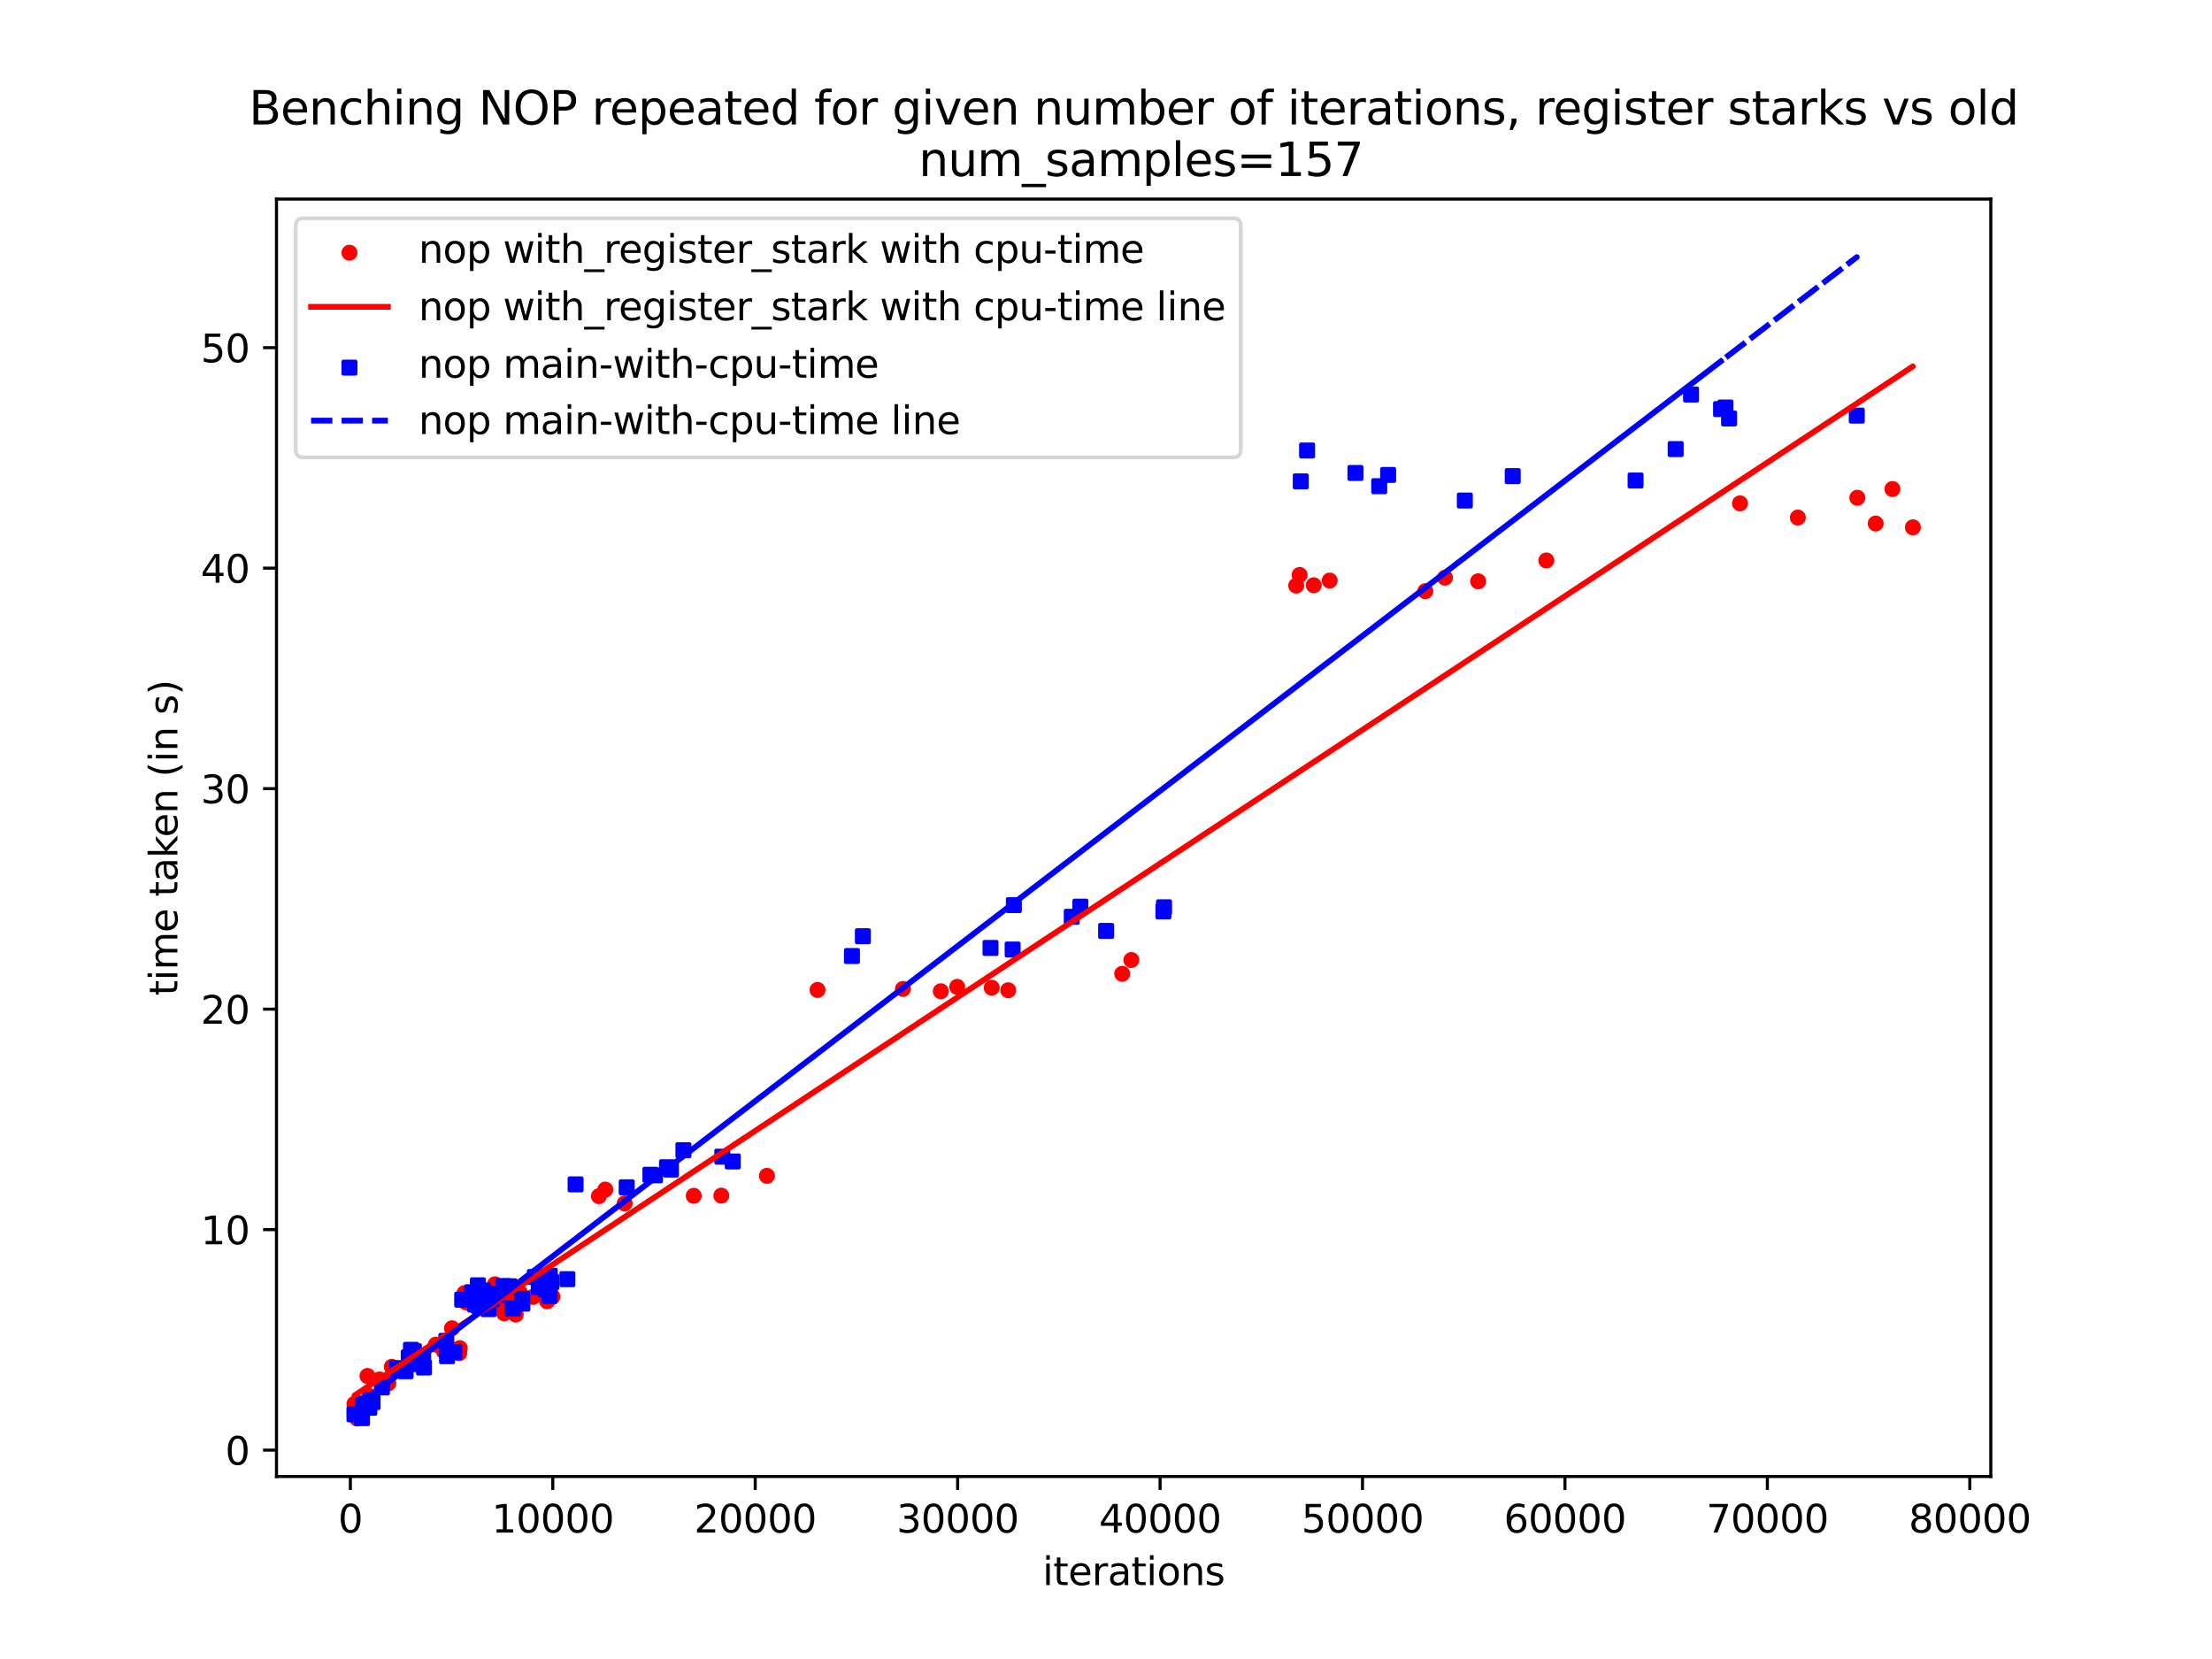 <?xml version="1.0" encoding="utf-8" standalone="no"?>
<!DOCTYPE svg PUBLIC "-//W3C//DTD SVG 1.1//EN"
  "http://www.w3.org/Graphics/SVG/1.1/DTD/svg11.dtd">
<svg xmlns:xlink="http://www.w3.org/1999/xlink" width="576pt" height="432pt" viewBox="0 0 576 432" xmlns="http://www.w3.org/2000/svg" version="1.1">
 <defs>
  <style type="text/css">*{stroke-linejoin: round; stroke-linecap: butt}</style>
 </defs>
 <g id="figure_1">
  <g id="patch_1">
   <path d="M 0 432 
L 576 432 
L 576 0 
L 0 0 
z
" style="fill: #ffffff"/>
  </g>
  <g id="axes_1">
   <g id="patch_2">
    <path d="M 72 384.48 
L 518.4 384.48 
L 518.4 51.84 
L 72 51.84 
z
" style="fill: #ffffff"/>
   </g>
   <g id="PathCollection_1">
    <defs>
     <path id="md36847cdf6" d="M 0 1.581 
C 0.419 1.581 0.822 1.415 1.118 1.118 
C 1.415 0.822 1.581 0.419 1.581 0 
C 1.581 -0.419 1.415 -0.822 1.118 -1.118 
C 0.822 -1.415 0.419 -1.581 0 -1.581 
C -0.419 -1.581 -0.822 -1.415 -1.118 -1.118 
C -1.415 -0.822 -1.581 -0.419 -1.581 0 
C -1.581 0.419 -1.415 0.822 -1.118 1.118 
C -0.822 1.415 -0.419 1.581 0 1.581 
z
" style="stroke: #ff0000"/>
    </defs>
    <g clip-path="url(#p44450da8e7)">
     <use xlink:href="#md36847cdf6" x="143.87" y="337.668" style="fill: #ff0000; stroke: #ff0000"/>
     <use xlink:href="#md36847cdf6" x="95.696" y="358.295" style="fill: #ff0000; stroke: #ff0000"/>
     <use xlink:href="#md36847cdf6" x="142.605" y="338.609" style="fill: #ff0000; stroke: #ff0000"/>
     <use xlink:href="#md36847cdf6" x="135.441" y="338.51" style="fill: #ff0000; stroke: #ff0000"/>
     <use xlink:href="#md36847cdf6" x="130.144" y="340.549" style="fill: #ff0000; stroke: #ff0000"/>
     <use xlink:href="#md36847cdf6" x="102.037" y="355.917" style="fill: #ff0000; stroke: #ff0000"/>
     <use xlink:href="#md36847cdf6" x="131.282" y="341.986" style="fill: #ff0000; stroke: #ff0000"/>
     <use xlink:href="#md36847cdf6" x="116.154" y="350.922" style="fill: #ff0000; stroke: #ff0000"/>
     <use xlink:href="#md36847cdf6" x="121.346" y="339.132" style="fill: #ff0000; stroke: #ff0000"/>
     <use xlink:href="#md36847cdf6" x="140.665" y="336.573" style="fill: #ff0000; stroke: #ff0000"/>
     <use xlink:href="#md36847cdf6" x="124.878" y="338.328" style="fill: #ff0000; stroke: #ff0000"/>
     <use xlink:href="#md36847cdf6" x="113.481" y="350.153" style="fill: #ff0000; stroke: #ff0000"/>
     <use xlink:href="#md36847cdf6" x="135.362" y="336.566" style="fill: #ff0000; stroke: #ff0000"/>
     <use xlink:href="#md36847cdf6" x="117.693" y="345.88" style="fill: #ff0000; stroke: #ff0000"/>
     <use xlink:href="#md36847cdf6" x="92.291" y="365.561" style="fill: #ff0000; stroke: #ff0000"/>
     <use xlink:href="#md36847cdf6" x="115.168" y="350.523" style="fill: #ff0000; stroke: #ff0000"/>
     <use xlink:href="#md36847cdf6" x="143.554" y="337.266" style="fill: #ff0000; stroke: #ff0000"/>
     <use xlink:href="#md36847cdf6" x="119.723" y="351.058" style="fill: #ff0000; stroke: #ff0000"/>
     <use xlink:href="#md36847cdf6" x="120.956" y="336.731" style="fill: #ff0000; stroke: #ff0000"/>
     <use xlink:href="#md36847cdf6" x="141.941" y="336.926" style="fill: #ff0000; stroke: #ff0000"/>
     <use xlink:href="#md36847cdf6" x="98.838" y="359.214" style="fill: #ff0000; stroke: #ff0000"/>
     <use xlink:href="#md36847cdf6" x="115.616" y="351.917" style="fill: #ff0000; stroke: #ff0000"/>
     <use xlink:href="#md36847cdf6" x="128.884" y="334.433" style="fill: #ff0000; stroke: #ff0000"/>
     <use xlink:href="#md36847cdf6" x="134.851" y="337.438" style="fill: #ff0000; stroke: #ff0000"/>
     <use xlink:href="#md36847cdf6" x="107.73" y="351.957" style="fill: #ff0000; stroke: #ff0000"/>
     <use xlink:href="#md36847cdf6" x="92.976" y="369.36" style="fill: #ff0000; stroke: #ff0000"/>
     <use xlink:href="#md36847cdf6" x="122.864" y="339.745" style="fill: #ff0000; stroke: #ff0000"/>
     <use xlink:href="#md36847cdf6" x="129.622" y="338.592" style="fill: #ff0000; stroke: #ff0000"/>
     <use xlink:href="#md36847cdf6" x="93.856" y="367.443" style="fill: #ff0000; stroke: #ff0000"/>
     <use xlink:href="#md36847cdf6" x="142.452" y="338.855" style="fill: #ff0000; stroke: #ff0000"/>
     <use xlink:href="#md36847cdf6" x="123.36" y="339.221" style="fill: #ff0000; stroke: #ff0000"/>
     <use xlink:href="#md36847cdf6" x="134.788" y="339.394" style="fill: #ff0000; stroke: #ff0000"/>
     <use xlink:href="#md36847cdf6" x="136.027" y="339.134" style="fill: #ff0000; stroke: #ff0000"/>
     <use xlink:href="#md36847cdf6" x="119.564" y="352.391" style="fill: #ff0000; stroke: #ff0000"/>
     <use xlink:href="#md36847cdf6" x="157.623" y="309.762" style="fill: #ff0000; stroke: #ff0000"/>
     <use xlink:href="#md36847cdf6" x="187.832" y="311.341" style="fill: #ff0000; stroke: #ff0000"/>
     <use xlink:href="#md36847cdf6" x="162.657" y="313.367" style="fill: #ff0000; stroke: #ff0000"/>
     <use xlink:href="#md36847cdf6" x="107.683" y="351.676" style="fill: #ff0000; stroke: #ff0000"/>
     <use xlink:href="#md36847cdf6" x="101.126" y="360.226" style="fill: #ff0000; stroke: #ff0000"/>
     <use xlink:href="#md36847cdf6" x="132.49" y="340.499" style="fill: #ff0000; stroke: #ff0000"/>
     <use xlink:href="#md36847cdf6" x="127.492" y="339.892" style="fill: #ff0000; stroke: #ff0000"/>
     <use xlink:href="#md36847cdf6" x="141.008" y="333.997" style="fill: #ff0000; stroke: #ff0000"/>
     <use xlink:href="#md36847cdf6" x="95.037" y="365.941" style="fill: #ff0000; stroke: #ff0000"/>
     <use xlink:href="#md36847cdf6" x="155.957" y="311.479" style="fill: #ff0000; stroke: #ff0000"/>
     <use xlink:href="#md36847cdf6" x="492.78" y="127.344" style="fill: #ff0000; stroke: #ff0000"/>
     <use xlink:href="#md36847cdf6" x="483.645" y="129.624" style="fill: #ff0000; stroke: #ff0000"/>
     <use xlink:href="#md36847cdf6" x="249.253" y="256.987" style="fill: #ff0000; stroke: #ff0000"/>
     <use xlink:href="#md36847cdf6" x="338.422" y="149.719" style="fill: #ff0000; stroke: #ff0000"/>
     <use xlink:href="#md36847cdf6" x="136.037" y="338.614" style="fill: #ff0000; stroke: #ff0000"/>
     <use xlink:href="#md36847cdf6" x="235.126" y="257.521" style="fill: #ff0000; stroke: #ff0000"/>
     <use xlink:href="#md36847cdf6" x="402.662" y="145.948" style="fill: #ff0000; stroke: #ff0000"/>
     <use xlink:href="#md36847cdf6" x="346.255" y="151.18" style="fill: #ff0000; stroke: #ff0000"/>
     <use xlink:href="#md36847cdf6" x="132.389" y="337.03" style="fill: #ff0000; stroke: #ff0000"/>
     <use xlink:href="#md36847cdf6" x="337.531" y="152.492" style="fill: #ff0000; stroke: #ff0000"/>
     <use xlink:href="#md36847cdf6" x="342.101" y="152.406" style="fill: #ff0000; stroke: #ff0000"/>
     <use xlink:href="#md36847cdf6" x="138.778" y="337.72" style="fill: #ff0000; stroke: #ff0000"/>
     <use xlink:href="#md36847cdf6" x="244.983" y="258.121" style="fill: #ff0000; stroke: #ff0000"/>
     <use xlink:href="#md36847cdf6" x="96.213" y="363.515" style="fill: #ff0000; stroke: #ff0000"/>
     <use xlink:href="#md36847cdf6" x="262.537" y="257.861" style="fill: #ff0000; stroke: #ff0000"/>
     <use xlink:href="#md36847cdf6" x="133.249" y="338.614" style="fill: #ff0000; stroke: #ff0000"/>
     <use xlink:href="#md36847cdf6" x="488.426" y="136.319" style="fill: #ff0000; stroke: #ff0000"/>
     <use xlink:href="#md36847cdf6" x="258.241" y="257.201" style="fill: #ff0000; stroke: #ff0000"/>
     <use xlink:href="#md36847cdf6" x="180.648" y="311.387" style="fill: #ff0000; stroke: #ff0000"/>
     <use xlink:href="#md36847cdf6" x="292.219" y="253.579" style="fill: #ff0000; stroke: #ff0000"/>
     <use xlink:href="#md36847cdf6" x="468.153" y="134.775" style="fill: #ff0000; stroke: #ff0000"/>
     <use xlink:href="#md36847cdf6" x="212.887" y="257.78" style="fill: #ff0000; stroke: #ff0000"/>
     <use xlink:href="#md36847cdf6" x="453.087" y="131.076" style="fill: #ff0000; stroke: #ff0000"/>
     <use xlink:href="#md36847cdf6" x="294.602" y="249.992" style="fill: #ff0000; stroke: #ff0000"/>
     <use xlink:href="#md36847cdf6" x="199.714" y="306.186" style="fill: #ff0000; stroke: #ff0000"/>
     <use xlink:href="#md36847cdf6" x="371.151" y="153.94" style="fill: #ff0000; stroke: #ff0000"/>
     <use xlink:href="#md36847cdf6" x="384.909" y="151.376" style="fill: #ff0000; stroke: #ff0000"/>
     <use xlink:href="#md36847cdf6" x="134.292" y="342.307" style="fill: #ff0000; stroke: #ff0000"/>
     <use xlink:href="#md36847cdf6" x="498.109" y="137.319" style="fill: #ff0000; stroke: #ff0000"/>
     <use xlink:href="#md36847cdf6" x="376.275" y="150.43" style="fill: #ff0000; stroke: #ff0000"/>
    </g>
   </g>
   <g id="PathCollection_2">
    <defs>
     <path id="mf4a4bc4c3e" d="M -1.581 1.581 
L 1.581 1.581 
L 1.581 -1.581 
L -1.581 -1.581 
z
" style="stroke: #0000ff"/>
    </defs>
    <g clip-path="url(#p44450da8e7)">
     <use xlink:href="#mf4a4bc4c3e" x="99.449" y="361.255" style="fill: #0000ff; stroke: #0000ff"/>
     <use xlink:href="#mf4a4bc4c3e" x="136.021" y="339.47" style="fill: #0000ff; stroke: #0000ff"/>
     <use xlink:href="#mf4a4bc4c3e" x="110.182" y="353.342" style="fill: #0000ff; stroke: #0000ff"/>
     <use xlink:href="#mf4a4bc4c3e" x="105.611" y="357.06" style="fill: #0000ff; stroke: #0000ff"/>
     <use xlink:href="#mf4a4bc4c3e" x="107.778" y="351.861" style="fill: #0000ff; stroke: #0000ff"/>
     <use xlink:href="#mf4a4bc4c3e" x="109.591" y="355.098" style="fill: #0000ff; stroke: #0000ff"/>
     <use xlink:href="#mf4a4bc4c3e" x="127.192" y="336.895" style="fill: #0000ff; stroke: #0000ff"/>
     <use xlink:href="#mf4a4bc4c3e" x="104.916" y="356.564" style="fill: #0000ff; stroke: #0000ff"/>
     <use xlink:href="#mf4a4bc4c3e" x="127.108" y="338.027" style="fill: #0000ff; stroke: #0000ff"/>
     <use xlink:href="#mf4a4bc4c3e" x="108.099" y="353.578" style="fill: #0000ff; stroke: #0000ff"/>
     <use xlink:href="#mf4a4bc4c3e" x="124.435" y="334.685" style="fill: #0000ff; stroke: #0000ff"/>
     <use xlink:href="#mf4a4bc4c3e" x="116.222" y="349.158" style="fill: #0000ff; stroke: #0000ff"/>
     <use xlink:href="#mf4a4bc4c3e" x="96.171" y="366.583" style="fill: #0000ff; stroke: #0000ff"/>
     <use xlink:href="#mf4a4bc4c3e" x="92.291" y="368.28" style="fill: #0000ff; stroke: #0000ff"/>
     <use xlink:href="#mf4a4bc4c3e" x="110.413" y="356.092" style="fill: #0000ff; stroke: #0000ff"/>
     <use xlink:href="#mf4a4bc4c3e" x="142.094" y="335.748" style="fill: #0000ff; stroke: #0000ff"/>
     <use xlink:href="#mf4a4bc4c3e" x="139.274" y="332.528" style="fill: #0000ff; stroke: #0000ff"/>
     <use xlink:href="#mf4a4bc4c3e" x="94.478" y="365.475" style="fill: #0000ff; stroke: #0000ff"/>
     <use xlink:href="#mf4a4bc4c3e" x="143.153" y="332.179" style="fill: #0000ff; stroke: #0000ff"/>
     <use xlink:href="#mf4a4bc4c3e" x="108.474" y="354.892" style="fill: #0000ff; stroke: #0000ff"/>
     <use xlink:href="#mf4a4bc4c3e" x="122.949" y="336.492" style="fill: #0000ff; stroke: #0000ff"/>
     <use xlink:href="#mf4a4bc4c3e" x="125.732" y="336.042" style="fill: #0000ff; stroke: #0000ff"/>
     <use xlink:href="#mf4a4bc4c3e" x="132.679" y="334.942" style="fill: #0000ff; stroke: #0000ff"/>
     <use xlink:href="#mf4a4bc4c3e" x="118.299" y="352.076" style="fill: #0000ff; stroke: #0000ff"/>
     <use xlink:href="#mf4a4bc4c3e" x="94.262" y="369.284" style="fill: #0000ff; stroke: #0000ff"/>
     <use xlink:href="#mf4a4bc4c3e" x="141.593" y="334.436" style="fill: #0000ff; stroke: #0000ff"/>
     <use xlink:href="#mf4a4bc4c3e" x="133.538" y="340.745" style="fill: #0000ff; stroke: #0000ff"/>
     <use xlink:href="#mf4a4bc4c3e" x="106.913" y="355.195" style="fill: #0000ff; stroke: #0000ff"/>
     <use xlink:href="#mf4a4bc4c3e" x="140.048" y="332.623" style="fill: #0000ff; stroke: #0000ff"/>
     <use xlink:href="#mf4a4bc4c3e" x="116.412" y="353.155" style="fill: #0000ff; stroke: #0000ff"/>
     <use xlink:href="#mf4a4bc4c3e" x="103.424" y="356.263" style="fill: #0000ff; stroke: #0000ff"/>
     <use xlink:href="#mf4a4bc4c3e" x="127.229" y="340.9" style="fill: #0000ff; stroke: #0000ff"/>
     <use xlink:href="#mf4a4bc4c3e" x="143.106" y="337.463" style="fill: #0000ff; stroke: #0000ff"/>
     <use xlink:href="#mf4a4bc4c3e" x="96.54" y="364.643" style="fill: #0000ff; stroke: #0000ff"/>
     <use xlink:href="#mf4a4bc4c3e" x="124.862" y="340.203" style="fill: #0000ff; stroke: #0000ff"/>
     <use xlink:href="#mf4a4bc4c3e" x="106.623" y="353.401" style="fill: #0000ff; stroke: #0000ff"/>
     <use xlink:href="#mf4a4bc4c3e" x="106.439" y="353.487" style="fill: #0000ff; stroke: #0000ff"/>
     <use xlink:href="#mf4a4bc4c3e" x="140.302" y="335.146" style="fill: #0000ff; stroke: #0000ff"/>
     <use xlink:href="#mf4a4bc4c3e" x="106.465" y="354.632" style="fill: #0000ff; stroke: #0000ff"/>
     <use xlink:href="#mf4a4bc4c3e" x="135.947" y="338.199" style="fill: #0000ff; stroke: #0000ff"/>
     <use xlink:href="#mf4a4bc4c3e" x="128.035" y="338.32" style="fill: #0000ff; stroke: #0000ff"/>
     <use xlink:href="#mf4a4bc4c3e" x="131.145" y="334.879" style="fill: #0000ff; stroke: #0000ff"/>
     <use xlink:href="#mf4a4bc4c3e" x="173.684" y="303.951" style="fill: #0000ff; stroke: #0000ff"/>
     <use xlink:href="#mf4a4bc4c3e" x="170.553" y="306.057" style="fill: #0000ff; stroke: #0000ff"/>
     <use xlink:href="#mf4a4bc4c3e" x="129.559" y="337.162" style="fill: #0000ff; stroke: #0000ff"/>
     <use xlink:href="#mf4a4bc4c3e" x="97.024" y="365.095" style="fill: #0000ff; stroke: #0000ff"/>
     <use xlink:href="#mf4a4bc4c3e" x="190.805" y="302.442" style="fill: #0000ff; stroke: #0000ff"/>
     <use xlink:href="#mf4a4bc4c3e" x="147.745" y="333.087" style="fill: #0000ff; stroke: #0000ff"/>
     <use xlink:href="#mf4a4bc4c3e" x="107.019" y="351.484" style="fill: #0000ff; stroke: #0000ff"/>
     <use xlink:href="#mf4a4bc4c3e" x="120.355" y="338.439" style="fill: #0000ff; stroke: #0000ff"/>
     <use xlink:href="#mf4a4bc4c3e" x="169.367" y="305.908" style="fill: #0000ff; stroke: #0000ff"/>
     <use xlink:href="#mf4a4bc4c3e" x="109.802" y="355.069" style="fill: #0000ff; stroke: #0000ff"/>
     <use xlink:href="#mf4a4bc4c3e" x="123.744" y="339.698" style="fill: #0000ff; stroke: #0000ff"/>
     <use xlink:href="#mf4a4bc4c3e" x="143.591" y="333.847" style="fill: #0000ff; stroke: #0000ff"/>
     <use xlink:href="#mf4a4bc4c3e" x="149.885" y="308.41" style="fill: #0000ff; stroke: #0000ff"/>
     <use xlink:href="#mf4a4bc4c3e" x="436.341" y="116.938" style="fill: #0000ff; stroke: #0000ff"/>
     <use xlink:href="#mf4a4bc4c3e" x="340.367" y="117.306" style="fill: #0000ff; stroke: #0000ff"/>
     <use xlink:href="#mf4a4bc4c3e" x="174.702" y="304.553" style="fill: #0000ff; stroke: #0000ff"/>
     <use xlink:href="#mf4a4bc4c3e" x="221.843" y="248.95" style="fill: #0000ff; stroke: #0000ff"/>
     <use xlink:href="#mf4a4bc4c3e" x="425.903" y="125.129" style="fill: #0000ff; stroke: #0000ff"/>
     <use xlink:href="#mf4a4bc4c3e" x="440.347" y="102.732" style="fill: #0000ff; stroke: #0000ff"/>
     <use xlink:href="#mf4a4bc4c3e" x="177.959" y="299.511" style="fill: #0000ff; stroke: #0000ff"/>
     <use xlink:href="#mf4a4bc4c3e" x="281.329" y="236.094" style="fill: #0000ff; stroke: #0000ff"/>
     <use xlink:href="#mf4a4bc4c3e" x="448.164" y="106.522" style="fill: #0000ff; stroke: #0000ff"/>
     <use xlink:href="#mf4a4bc4c3e" x="188.085" y="301.196" style="fill: #0000ff; stroke: #0000ff"/>
     <use xlink:href="#mf4a4bc4c3e" x="303.115" y="236.263" style="fill: #0000ff; stroke: #0000ff"/>
     <use xlink:href="#mf4a4bc4c3e" x="381.44" y="130.335" style="fill: #0000ff; stroke: #0000ff"/>
     <use xlink:href="#mf4a4bc4c3e" x="163.189" y="309.174" style="fill: #0000ff; stroke: #0000ff"/>
     <use xlink:href="#mf4a4bc4c3e" x="361.473" y="123.676" style="fill: #0000ff; stroke: #0000ff"/>
     <use xlink:href="#mf4a4bc4c3e" x="279.088" y="238.728" style="fill: #0000ff; stroke: #0000ff"/>
     <use xlink:href="#mf4a4bc4c3e" x="393.907" y="123.979" style="fill: #0000ff; stroke: #0000ff"/>
     <use xlink:href="#mf4a4bc4c3e" x="352.955" y="123.159" style="fill: #0000ff; stroke: #0000ff"/>
     <use xlink:href="#mf4a4bc4c3e" x="263.691" y="247.254" style="fill: #0000ff; stroke: #0000ff"/>
     <use xlink:href="#mf4a4bc4c3e" x="449.292" y="106.11" style="fill: #0000ff; stroke: #0000ff"/>
     <use xlink:href="#mf4a4bc4c3e" x="224.694" y="243.789" style="fill: #0000ff; stroke: #0000ff"/>
     <use xlink:href="#mf4a4bc4c3e" x="264.007" y="235.699" style="fill: #0000ff; stroke: #0000ff"/>
     <use xlink:href="#mf4a4bc4c3e" x="288.028" y="242.411" style="fill: #0000ff; stroke: #0000ff"/>
     <use xlink:href="#mf4a4bc4c3e" x="450.251" y="108.97" style="fill: #0000ff; stroke: #0000ff"/>
     <use xlink:href="#mf4a4bc4c3e" x="483.502" y="108.223" style="fill: #0000ff; stroke: #0000ff"/>
     <use xlink:href="#mf4a4bc4c3e" x="338.712" y="125.348" style="fill: #0000ff; stroke: #0000ff"/>
     <use xlink:href="#mf4a4bc4c3e" x="257.93" y="246.849" style="fill: #0000ff; stroke: #0000ff"/>
     <use xlink:href="#mf4a4bc4c3e" x="359.148" y="126.609" style="fill: #0000ff; stroke: #0000ff"/>
     <use xlink:href="#mf4a4bc4c3e" x="302.957" y="237.32" style="fill: #0000ff; stroke: #0000ff"/>
    </g>
   </g>
   <g id="matplotlib.axis_1">
    <g id="xtick_1">
     <g id="line2d_1">
      <defs>
       <path id="m7fdf6b0b85" d="M 0 0 
L 0 3.5 
" style="stroke: #000000; stroke-width: 0.8"/>
      </defs>
      <g>
       <use xlink:href="#m7fdf6b0b85" x="91.231" y="384.48" style="stroke: #000000; stroke-width: 0.8"/>
      </g>
     </g>
     <g id="text_1">
      <!-- 0 -->
      <g transform="translate(88.05 399.078) scale(0.1 -0.1)">
       <defs>
        <path id="DejaVuSans-30" d="M 2034 4250 
Q 1547 4250 1301 3770 
Q 1056 3291 1056 2328 
Q 1056 1369 1301 889 
Q 1547 409 2034 409 
Q 2525 409 2770 889 
Q 3016 1369 3016 2328 
Q 3016 3291 2770 3770 
Q 2525 4250 2034 4250 
z
M 2034 4750 
Q 2819 4750 3233 4129 
Q 3647 3509 3647 2328 
Q 3647 1150 3233 529 
Q 2819 -91 2034 -91 
Q 1250 -91 836 529 
Q 422 1150 422 2328 
Q 422 3509 836 4129 
Q 1250 4750 2034 4750 
z
" transform="scale(0.016)"/>
       </defs>
       <use xlink:href="#DejaVuSans-30"/>
      </g>
     </g>
    </g>
    <g id="xtick_2">
     <g id="line2d_2">
      <g>
       <use xlink:href="#m7fdf6b0b85" x="143.944" y="384.48" style="stroke: #000000; stroke-width: 0.8"/>
      </g>
     </g>
     <g id="text_2">
      <!-- 10000 -->
      <g transform="translate(128.038 399.078) scale(0.1 -0.1)">
       <defs>
        <path id="DejaVuSans-31" d="M 794 531 
L 1825 531 
L 1825 4091 
L 703 3866 
L 703 4441 
L 1819 4666 
L 2450 4666 
L 2450 531 
L 3481 531 
L 3481 0 
L 794 0 
L 794 531 
z
" transform="scale(0.016)"/>
       </defs>
       <use xlink:href="#DejaVuSans-31"/>
       <use xlink:href="#DejaVuSans-30" x="63.623"/>
       <use xlink:href="#DejaVuSans-30" x="127.246"/>
       <use xlink:href="#DejaVuSans-30" x="190.869"/>
       <use xlink:href="#DejaVuSans-30" x="254.492"/>
      </g>
     </g>
    </g>
    <g id="xtick_3">
     <g id="line2d_3">
      <g>
       <use xlink:href="#m7fdf6b0b85" x="196.657" y="384.48" style="stroke: #000000; stroke-width: 0.8"/>
      </g>
     </g>
     <g id="text_3">
      <!-- 20000 -->
      <g transform="translate(180.75 399.078) scale(0.1 -0.1)">
       <defs>
        <path id="DejaVuSans-32" d="M 1228 531 
L 3431 531 
L 3431 0 
L 469 0 
L 469 531 
Q 828 903 1448 1529 
Q 2069 2156 2228 2338 
Q 2531 2678 2651 2914 
Q 2772 3150 2772 3378 
Q 2772 3750 2511 3984 
Q 2250 4219 1831 4219 
Q 1534 4219 1204 4116 
Q 875 4013 500 3803 
L 500 4441 
Q 881 4594 1212 4672 
Q 1544 4750 1819 4750 
Q 2544 4750 2975 4387 
Q 3406 4025 3406 3419 
Q 3406 3131 3298 2873 
Q 3191 2616 2906 2266 
Q 2828 2175 2409 1742 
Q 1991 1309 1228 531 
z
" transform="scale(0.016)"/>
       </defs>
       <use xlink:href="#DejaVuSans-32"/>
       <use xlink:href="#DejaVuSans-30" x="63.623"/>
       <use xlink:href="#DejaVuSans-30" x="127.246"/>
       <use xlink:href="#DejaVuSans-30" x="190.869"/>
       <use xlink:href="#DejaVuSans-30" x="254.492"/>
      </g>
     </g>
    </g>
    <g id="xtick_4">
     <g id="line2d_4">
      <g>
       <use xlink:href="#m7fdf6b0b85" x="249.369" y="384.48" style="stroke: #000000; stroke-width: 0.8"/>
      </g>
     </g>
     <g id="text_4">
      <!-- 30000 -->
      <g transform="translate(233.463 399.078) scale(0.1 -0.1)">
       <defs>
        <path id="DejaVuSans-33" d="M 2597 2516 
Q 3050 2419 3304 2112 
Q 3559 1806 3559 1356 
Q 3559 666 3084 287 
Q 2609 -91 1734 -91 
Q 1441 -91 1130 -33 
Q 819 25 488 141 
L 488 750 
Q 750 597 1062 519 
Q 1375 441 1716 441 
Q 2309 441 2620 675 
Q 2931 909 2931 1356 
Q 2931 1769 2642 2001 
Q 2353 2234 1838 2234 
L 1294 2234 
L 1294 2753 
L 1863 2753 
Q 2328 2753 2575 2939 
Q 2822 3125 2822 3475 
Q 2822 3834 2567 4026 
Q 2313 4219 1838 4219 
Q 1578 4219 1281 4162 
Q 984 4106 628 3988 
L 628 4550 
Q 988 4650 1302 4700 
Q 1616 4750 1894 4750 
Q 2613 4750 3031 4423 
Q 3450 4097 3450 3541 
Q 3450 3153 3228 2886 
Q 3006 2619 2597 2516 
z
" transform="scale(0.016)"/>
       </defs>
       <use xlink:href="#DejaVuSans-33"/>
       <use xlink:href="#DejaVuSans-30" x="63.623"/>
       <use xlink:href="#DejaVuSans-30" x="127.246"/>
       <use xlink:href="#DejaVuSans-30" x="190.869"/>
       <use xlink:href="#DejaVuSans-30" x="254.492"/>
      </g>
     </g>
    </g>
    <g id="xtick_5">
     <g id="line2d_5">
      <g>
       <use xlink:href="#m7fdf6b0b85" x="302.082" y="384.48" style="stroke: #000000; stroke-width: 0.8"/>
      </g>
     </g>
     <g id="text_5">
      <!-- 40000 -->
      <g transform="translate(286.175 399.078) scale(0.1 -0.1)">
       <defs>
        <path id="DejaVuSans-34" d="M 2419 4116 
L 825 1625 
L 2419 1625 
L 2419 4116 
z
M 2253 4666 
L 3047 4666 
L 3047 1625 
L 3713 1625 
L 3713 1100 
L 3047 1100 
L 3047 0 
L 2419 0 
L 2419 1100 
L 313 1100 
L 313 1709 
L 2253 4666 
z
" transform="scale(0.016)"/>
       </defs>
       <use xlink:href="#DejaVuSans-34"/>
       <use xlink:href="#DejaVuSans-30" x="63.623"/>
       <use xlink:href="#DejaVuSans-30" x="127.246"/>
       <use xlink:href="#DejaVuSans-30" x="190.869"/>
       <use xlink:href="#DejaVuSans-30" x="254.492"/>
      </g>
     </g>
    </g>
    <g id="xtick_6">
     <g id="line2d_6">
      <g>
       <use xlink:href="#m7fdf6b0b85" x="354.794" y="384.48" style="stroke: #000000; stroke-width: 0.8"/>
      </g>
     </g>
     <g id="text_6">
      <!-- 50000 -->
      <g transform="translate(338.888 399.078) scale(0.1 -0.1)">
       <defs>
        <path id="DejaVuSans-35" d="M 691 4666 
L 3169 4666 
L 3169 4134 
L 1269 4134 
L 1269 2991 
Q 1406 3038 1543 3061 
Q 1681 3084 1819 3084 
Q 2600 3084 3056 2656 
Q 3513 2228 3513 1497 
Q 3513 744 3044 326 
Q 2575 -91 1722 -91 
Q 1428 -91 1123 -41 
Q 819 9 494 109 
L 494 744 
Q 775 591 1075 516 
Q 1375 441 1709 441 
Q 2250 441 2565 725 
Q 2881 1009 2881 1497 
Q 2881 1984 2565 2268 
Q 2250 2553 1709 2553 
Q 1456 2553 1204 2497 
Q 953 2441 691 2322 
L 691 4666 
z
" transform="scale(0.016)"/>
       </defs>
       <use xlink:href="#DejaVuSans-35"/>
       <use xlink:href="#DejaVuSans-30" x="63.623"/>
       <use xlink:href="#DejaVuSans-30" x="127.246"/>
       <use xlink:href="#DejaVuSans-30" x="190.869"/>
       <use xlink:href="#DejaVuSans-30" x="254.492"/>
      </g>
     </g>
    </g>
    <g id="xtick_7">
     <g id="line2d_7">
      <g>
       <use xlink:href="#m7fdf6b0b85" x="407.507" y="384.48" style="stroke: #000000; stroke-width: 0.8"/>
      </g>
     </g>
     <g id="text_7">
      <!-- 60000 -->
      <g transform="translate(391.6 399.078) scale(0.1 -0.1)">
       <defs>
        <path id="DejaVuSans-36" d="M 2113 2584 
Q 1688 2584 1439 2293 
Q 1191 2003 1191 1497 
Q 1191 994 1439 701 
Q 1688 409 2113 409 
Q 2538 409 2786 701 
Q 3034 994 3034 1497 
Q 3034 2003 2786 2293 
Q 2538 2584 2113 2584 
z
M 3366 4563 
L 3366 3988 
Q 3128 4100 2886 4159 
Q 2644 4219 2406 4219 
Q 1781 4219 1451 3797 
Q 1122 3375 1075 2522 
Q 1259 2794 1537 2939 
Q 1816 3084 2150 3084 
Q 2853 3084 3261 2657 
Q 3669 2231 3669 1497 
Q 3669 778 3244 343 
Q 2819 -91 2113 -91 
Q 1303 -91 875 529 
Q 447 1150 447 2328 
Q 447 3434 972 4092 
Q 1497 4750 2381 4750 
Q 2619 4750 2861 4703 
Q 3103 4656 3366 4563 
z
" transform="scale(0.016)"/>
       </defs>
       <use xlink:href="#DejaVuSans-36"/>
       <use xlink:href="#DejaVuSans-30" x="63.623"/>
       <use xlink:href="#DejaVuSans-30" x="127.246"/>
       <use xlink:href="#DejaVuSans-30" x="190.869"/>
       <use xlink:href="#DejaVuSans-30" x="254.492"/>
      </g>
     </g>
    </g>
    <g id="xtick_8">
     <g id="line2d_8">
      <g>
       <use xlink:href="#m7fdf6b0b85" x="460.219" y="384.48" style="stroke: #000000; stroke-width: 0.8"/>
      </g>
     </g>
     <g id="text_8">
      <!-- 70000 -->
      <g transform="translate(444.313 399.078) scale(0.1 -0.1)">
       <defs>
        <path id="DejaVuSans-37" d="M 525 4666 
L 3525 4666 
L 3525 4397 
L 1831 0 
L 1172 0 
L 2766 4134 
L 525 4134 
L 525 4666 
z
" transform="scale(0.016)"/>
       </defs>
       <use xlink:href="#DejaVuSans-37"/>
       <use xlink:href="#DejaVuSans-30" x="63.623"/>
       <use xlink:href="#DejaVuSans-30" x="127.246"/>
       <use xlink:href="#DejaVuSans-30" x="190.869"/>
       <use xlink:href="#DejaVuSans-30" x="254.492"/>
      </g>
     </g>
    </g>
    <g id="xtick_9">
     <g id="line2d_9">
      <g>
       <use xlink:href="#m7fdf6b0b85" x="512.932" y="384.48" style="stroke: #000000; stroke-width: 0.8"/>
      </g>
     </g>
     <g id="text_9">
      <!-- 80000 -->
      <g transform="translate(497.026 399.078) scale(0.1 -0.1)">
       <defs>
        <path id="DejaVuSans-38" d="M 2034 2216 
Q 1584 2216 1326 1975 
Q 1069 1734 1069 1313 
Q 1069 891 1326 650 
Q 1584 409 2034 409 
Q 2484 409 2743 651 
Q 3003 894 3003 1313 
Q 3003 1734 2745 1975 
Q 2488 2216 2034 2216 
z
M 1403 2484 
Q 997 2584 770 2862 
Q 544 3141 544 3541 
Q 544 4100 942 4425 
Q 1341 4750 2034 4750 
Q 2731 4750 3128 4425 
Q 3525 4100 3525 3541 
Q 3525 3141 3298 2862 
Q 3072 2584 2669 2484 
Q 3125 2378 3379 2068 
Q 3634 1759 3634 1313 
Q 3634 634 3220 271 
Q 2806 -91 2034 -91 
Q 1263 -91 848 271 
Q 434 634 434 1313 
Q 434 1759 690 2068 
Q 947 2378 1403 2484 
z
M 1172 3481 
Q 1172 3119 1398 2916 
Q 1625 2713 2034 2713 
Q 2441 2713 2670 2916 
Q 2900 3119 2900 3481 
Q 2900 3844 2670 4047 
Q 2441 4250 2034 4250 
Q 1625 4250 1398 4047 
Q 1172 3844 1172 3481 
z
" transform="scale(0.016)"/>
       </defs>
       <use xlink:href="#DejaVuSans-38"/>
       <use xlink:href="#DejaVuSans-30" x="63.623"/>
       <use xlink:href="#DejaVuSans-30" x="127.246"/>
       <use xlink:href="#DejaVuSans-30" x="190.869"/>
       <use xlink:href="#DejaVuSans-30" x="254.492"/>
      </g>
     </g>
    </g>
    <g id="text_10">
     <!-- iterations -->
     <g transform="translate(271.473 412.757) scale(0.1 -0.1)">
      <defs>
       <path id="DejaVuSans-69" d="M 603 3500 
L 1178 3500 
L 1178 0 
L 603 0 
L 603 3500 
z
M 603 4863 
L 1178 4863 
L 1178 4134 
L 603 4134 
L 603 4863 
z
" transform="scale(0.016)"/>
       <path id="DejaVuSans-74" d="M 1172 4494 
L 1172 3500 
L 2356 3500 
L 2356 3053 
L 1172 3053 
L 1172 1153 
Q 1172 725 1289 603 
Q 1406 481 1766 481 
L 2356 481 
L 2356 0 
L 1766 0 
Q 1100 0 847 248 
Q 594 497 594 1153 
L 594 3053 
L 172 3053 
L 172 3500 
L 594 3500 
L 594 4494 
L 1172 4494 
z
" transform="scale(0.016)"/>
       <path id="DejaVuSans-65" d="M 3597 1894 
L 3597 1613 
L 953 1613 
Q 991 1019 1311 708 
Q 1631 397 2203 397 
Q 2534 397 2845 478 
Q 3156 559 3463 722 
L 3463 178 
Q 3153 47 2828 -22 
Q 2503 -91 2169 -91 
Q 1331 -91 842 396 
Q 353 884 353 1716 
Q 353 2575 817 3079 
Q 1281 3584 2069 3584 
Q 2775 3584 3186 3129 
Q 3597 2675 3597 1894 
z
M 3022 2063 
Q 3016 2534 2758 2815 
Q 2500 3097 2075 3097 
Q 1594 3097 1305 2825 
Q 1016 2553 972 2059 
L 3022 2063 
z
" transform="scale(0.016)"/>
       <path id="DejaVuSans-72" d="M 2631 2963 
Q 2534 3019 2420 3045 
Q 2306 3072 2169 3072 
Q 1681 3072 1420 2755 
Q 1159 2438 1159 1844 
L 1159 0 
L 581 0 
L 581 3500 
L 1159 3500 
L 1159 2956 
Q 1341 3275 1631 3429 
Q 1922 3584 2338 3584 
Q 2397 3584 2469 3576 
Q 2541 3569 2628 3553 
L 2631 2963 
z
" transform="scale(0.016)"/>
       <path id="DejaVuSans-61" d="M 2194 1759 
Q 1497 1759 1228 1600 
Q 959 1441 959 1056 
Q 959 750 1161 570 
Q 1363 391 1709 391 
Q 2188 391 2477 730 
Q 2766 1069 2766 1631 
L 2766 1759 
L 2194 1759 
z
M 3341 1997 
L 3341 0 
L 2766 0 
L 2766 531 
Q 2569 213 2275 61 
Q 1981 -91 1556 -91 
Q 1019 -91 701 211 
Q 384 513 384 1019 
Q 384 1609 779 1909 
Q 1175 2209 1959 2209 
L 2766 2209 
L 2766 2266 
Q 2766 2663 2505 2880 
Q 2244 3097 1772 3097 
Q 1472 3097 1187 3025 
Q 903 2953 641 2809 
L 641 3341 
Q 956 3463 1253 3523 
Q 1550 3584 1831 3584 
Q 2591 3584 2966 3190 
Q 3341 2797 3341 1997 
z
" transform="scale(0.016)"/>
       <path id="DejaVuSans-6f" d="M 1959 3097 
Q 1497 3097 1228 2736 
Q 959 2375 959 1747 
Q 959 1119 1226 758 
Q 1494 397 1959 397 
Q 2419 397 2687 759 
Q 2956 1122 2956 1747 
Q 2956 2369 2687 2733 
Q 2419 3097 1959 3097 
z
M 1959 3584 
Q 2709 3584 3137 3096 
Q 3566 2609 3566 1747 
Q 3566 888 3137 398 
Q 2709 -91 1959 -91 
Q 1206 -91 779 398 
Q 353 888 353 1747 
Q 353 2609 779 3096 
Q 1206 3584 1959 3584 
z
" transform="scale(0.016)"/>
       <path id="DejaVuSans-6e" d="M 3513 2113 
L 3513 0 
L 2938 0 
L 2938 2094 
Q 2938 2591 2744 2837 
Q 2550 3084 2163 3084 
Q 1697 3084 1428 2787 
Q 1159 2491 1159 1978 
L 1159 0 
L 581 0 
L 581 3500 
L 1159 3500 
L 1159 2956 
Q 1366 3272 1645 3428 
Q 1925 3584 2291 3584 
Q 2894 3584 3203 3211 
Q 3513 2838 3513 2113 
z
" transform="scale(0.016)"/>
       <path id="DejaVuSans-73" d="M 2834 3397 
L 2834 2853 
Q 2591 2978 2328 3040 
Q 2066 3103 1784 3103 
Q 1356 3103 1142 2972 
Q 928 2841 928 2578 
Q 928 2378 1081 2264 
Q 1234 2150 1697 2047 
L 1894 2003 
Q 2506 1872 2764 1633 
Q 3022 1394 3022 966 
Q 3022 478 2636 193 
Q 2250 -91 1575 -91 
Q 1294 -91 989 -36 
Q 684 19 347 128 
L 347 722 
Q 666 556 975 473 
Q 1284 391 1588 391 
Q 1994 391 2212 530 
Q 2431 669 2431 922 
Q 2431 1156 2273 1281 
Q 2116 1406 1581 1522 
L 1381 1569 
Q 847 1681 609 1914 
Q 372 2147 372 2553 
Q 372 3047 722 3315 
Q 1072 3584 1716 3584 
Q 2034 3584 2315 3537 
Q 2597 3491 2834 3397 
z
" transform="scale(0.016)"/>
      </defs>
      <use xlink:href="#DejaVuSans-69"/>
      <use xlink:href="#DejaVuSans-74" x="27.783"/>
      <use xlink:href="#DejaVuSans-65" x="66.992"/>
      <use xlink:href="#DejaVuSans-72" x="128.516"/>
      <use xlink:href="#DejaVuSans-61" x="169.629"/>
      <use xlink:href="#DejaVuSans-74" x="230.908"/>
      <use xlink:href="#DejaVuSans-69" x="270.117"/>
      <use xlink:href="#DejaVuSans-6f" x="297.9"/>
      <use xlink:href="#DejaVuSans-6e" x="359.082"/>
      <use xlink:href="#DejaVuSans-73" x="422.461"/>
     </g>
    </g>
   </g>
   <g id="matplotlib.axis_2">
    <g id="ytick_1">
     <g id="line2d_10">
      <defs>
       <path id="m4e58b53bfc" d="M 0 0 
L -3.5 0 
" style="stroke: #000000; stroke-width: 0.8"/>
      </defs>
      <g>
       <use xlink:href="#m4e58b53bfc" x="72" y="377.614" style="stroke: #000000; stroke-width: 0.8"/>
      </g>
     </g>
     <g id="text_11">
      <!-- 0 -->
      <g transform="translate(58.638 381.413) scale(0.1 -0.1)">
       <use xlink:href="#DejaVuSans-30"/>
      </g>
     </g>
    </g>
    <g id="ytick_2">
     <g id="line2d_11">
      <g>
       <use xlink:href="#m4e58b53bfc" x="72" y="320.197" style="stroke: #000000; stroke-width: 0.8"/>
      </g>
     </g>
     <g id="text_12">
      <!-- 10 -->
      <g transform="translate(52.275 323.996) scale(0.1 -0.1)">
       <use xlink:href="#DejaVuSans-31"/>
       <use xlink:href="#DejaVuSans-30" x="63.623"/>
      </g>
     </g>
    </g>
    <g id="ytick_3">
     <g id="line2d_12">
      <g>
       <use xlink:href="#m4e58b53bfc" x="72" y="262.78" style="stroke: #000000; stroke-width: 0.8"/>
      </g>
     </g>
     <g id="text_13">
      <!-- 20 -->
      <g transform="translate(52.275 266.58) scale(0.1 -0.1)">
       <use xlink:href="#DejaVuSans-32"/>
       <use xlink:href="#DejaVuSans-30" x="63.623"/>
      </g>
     </g>
    </g>
    <g id="ytick_4">
     <g id="line2d_13">
      <g>
       <use xlink:href="#m4e58b53bfc" x="72" y="205.364" style="stroke: #000000; stroke-width: 0.8"/>
      </g>
     </g>
     <g id="text_14">
      <!-- 30 -->
      <g transform="translate(52.275 209.163) scale(0.1 -0.1)">
       <use xlink:href="#DejaVuSans-33"/>
       <use xlink:href="#DejaVuSans-30" x="63.623"/>
      </g>
     </g>
    </g>
    <g id="ytick_5">
     <g id="line2d_14">
      <g>
       <use xlink:href="#m4e58b53bfc" x="72" y="147.947" style="stroke: #000000; stroke-width: 0.8"/>
      </g>
     </g>
     <g id="text_15">
      <!-- 40 -->
      <g transform="translate(52.275 151.746) scale(0.1 -0.1)">
       <use xlink:href="#DejaVuSans-34"/>
       <use xlink:href="#DejaVuSans-30" x="63.623"/>
      </g>
     </g>
    </g>
    <g id="ytick_6">
     <g id="line2d_15">
      <g>
       <use xlink:href="#m4e58b53bfc" x="72" y="90.53" style="stroke: #000000; stroke-width: 0.8"/>
      </g>
     </g>
     <g id="text_16">
      <!-- 50 -->
      <g transform="translate(52.275 94.329) scale(0.1 -0.1)">
       <use xlink:href="#DejaVuSans-35"/>
       <use xlink:href="#DejaVuSans-30" x="63.623"/>
      </g>
     </g>
    </g>
    <g id="text_17">
     <!-- time taken (in s) -->
     <g transform="translate(46.195 259.271) rotate(-90) scale(0.1 -0.1)">
      <defs>
       <path id="DejaVuSans-6d" d="M 3328 2828 
Q 3544 3216 3844 3400 
Q 4144 3584 4550 3584 
Q 5097 3584 5394 3201 
Q 5691 2819 5691 2113 
L 5691 0 
L 5113 0 
L 5113 2094 
Q 5113 2597 4934 2840 
Q 4756 3084 4391 3084 
Q 3944 3084 3684 2787 
Q 3425 2491 3425 1978 
L 3425 0 
L 2847 0 
L 2847 2094 
Q 2847 2600 2669 2842 
Q 2491 3084 2119 3084 
Q 1678 3084 1418 2786 
Q 1159 2488 1159 1978 
L 1159 0 
L 581 0 
L 581 3500 
L 1159 3500 
L 1159 2956 
Q 1356 3278 1631 3431 
Q 1906 3584 2284 3584 
Q 2666 3584 2933 3390 
Q 3200 3197 3328 2828 
z
" transform="scale(0.016)"/>
       <path id="DejaVuSans-20" transform="scale(0.016)"/>
       <path id="DejaVuSans-6b" d="M 581 4863 
L 1159 4863 
L 1159 1991 
L 2875 3500 
L 3609 3500 
L 1753 1863 
L 3688 0 
L 2938 0 
L 1159 1709 
L 1159 0 
L 581 0 
L 581 4863 
z
" transform="scale(0.016)"/>
       <path id="DejaVuSans-28" d="M 1984 4856 
Q 1566 4138 1362 3434 
Q 1159 2731 1159 2009 
Q 1159 1288 1364 580 
Q 1569 -128 1984 -844 
L 1484 -844 
Q 1016 -109 783 600 
Q 550 1309 550 2009 
Q 550 2706 781 3412 
Q 1013 4119 1484 4856 
L 1984 4856 
z
" transform="scale(0.016)"/>
       <path id="DejaVuSans-29" d="M 513 4856 
L 1013 4856 
Q 1481 4119 1714 3412 
Q 1947 2706 1947 2009 
Q 1947 1309 1714 600 
Q 1481 -109 1013 -844 
L 513 -844 
Q 928 -128 1133 580 
Q 1338 1288 1338 2009 
Q 1338 2731 1133 3434 
Q 928 4138 513 4856 
z
" transform="scale(0.016)"/>
      </defs>
      <use xlink:href="#DejaVuSans-74"/>
      <use xlink:href="#DejaVuSans-69" x="39.209"/>
      <use xlink:href="#DejaVuSans-6d" x="66.992"/>
      <use xlink:href="#DejaVuSans-65" x="164.404"/>
      <use xlink:href="#DejaVuSans-20" x="225.928"/>
      <use xlink:href="#DejaVuSans-74" x="257.715"/>
      <use xlink:href="#DejaVuSans-61" x="296.924"/>
      <use xlink:href="#DejaVuSans-6b" x="358.203"/>
      <use xlink:href="#DejaVuSans-65" x="412.488"/>
      <use xlink:href="#DejaVuSans-6e" x="474.012"/>
      <use xlink:href="#DejaVuSans-20" x="537.391"/>
      <use xlink:href="#DejaVuSans-28" x="569.178"/>
      <use xlink:href="#DejaVuSans-69" x="608.191"/>
      <use xlink:href="#DejaVuSans-6e" x="635.975"/>
      <use xlink:href="#DejaVuSans-20" x="699.354"/>
      <use xlink:href="#DejaVuSans-73" x="731.141"/>
      <use xlink:href="#DejaVuSans-29" x="783.24"/>
     </g>
    </g>
   </g>
   <g id="line2d_16">
    <path d="M 143.87 329.327 
L 95.696 361.137 
L 142.605 330.162 
L 135.441 334.892 
L 130.144 338.391 
L 102.037 356.95 
L 131.282 337.639 
L 116.154 347.629 
L 121.346 344.2 
L 140.665 331.443 
L 124.878 341.868 
L 113.481 349.393 
L 135.362 334.945 
L 117.693 346.612 
L 92.291 363.386 
L 115.168 348.279 
L 143.554 329.536 
L 119.723 345.272 
L 120.956 344.458 
L 141.941 330.601 
L 98.838 359.063 
L 115.616 347.984 
L 128.884 339.223 
L 134.851 335.282 
L 107.73 353.191 
L 92.976 362.933 
L 122.864 343.198 
L 129.622 338.735 
L 93.856 362.352 
L 142.452 330.263 
L 123.36 342.87 
L 134.788 335.324 
L 136.027 334.506 
L 119.564 345.377 
L 157.623 320.245 
L 187.832 300.297 
L 162.657 316.921 
L 107.683 353.222 
L 101.126 357.552 
L 132.49 336.842 
L 127.492 340.141 
L 141.008 331.217 
L 95.037 361.573 
L 155.957 321.345 
L 492.78 98.932 
L 483.645 104.964 
L 249.253 259.739 
L 338.422 200.859 
L 136.037 334.499 
L 235.126 269.068 
L 402.662 158.439 
L 346.255 195.686 
L 132.389 336.908 
L 337.531 201.447 
L 342.101 198.429 
L 138.778 332.689 
L 244.983 262.559 
L 96.213 360.796 
L 262.537 250.968 
L 133.249 336.34 
L 488.426 101.807 
L 258.241 253.805 
L 180.648 305.041 
L 292.219 231.368 
L 468.153 115.194 
L 212.887 283.753 
L 453.087 125.142 
L 294.602 229.794 
L 199.714 292.452 
L 371.151 179.247 
L 384.909 170.162 
L 134.292 335.651 
L 498.109 95.413 
L 376.275 175.863 
" clip-path="url(#p44450da8e7)" style="fill: none; stroke: #ff0000; stroke-width: 1.5; stroke-linecap: square"/>
   </g>
   <g id="line2d_17">
    <path d="M 99.449 361.211 
L 136.021 333.191 
L 110.182 352.988 
L 105.611 356.49 
L 107.778 354.83 
L 109.591 353.441 
L 127.192 339.956 
L 104.916 357.023 
L 127.108 340.02 
L 108.099 354.584 
L 124.435 342.068 
L 116.222 348.36 
L 96.171 363.723 
L 92.291 366.696 
L 110.413 352.811 
L 142.094 328.538 
L 139.274 330.699 
L 94.478 365.02 
L 143.153 327.726 
L 108.474 354.297 
L 122.949 343.207 
L 125.732 341.074 
L 132.679 335.751 
L 118.299 346.769 
L 94.262 365.185 
L 141.593 328.922 
L 133.538 335.093 
L 106.913 355.492 
L 140.048 330.105 
L 116.412 348.215 
L 103.424 358.166 
L 127.229 339.927 
L 143.106 327.763 
L 96.54 363.441 
L 124.862 341.741 
L 106.623 355.714 
L 106.439 355.856 
L 140.302 329.911 
L 106.465 355.836 
L 135.947 333.247 
L 128.035 339.309 
L 131.145 336.926 
L 173.684 304.334 
L 170.553 306.733 
L 129.559 338.142 
L 97.024 363.069 
L 190.805 291.217 
L 147.745 324.209 
L 107.019 355.412 
L 120.355 345.194 
L 169.367 307.642 
L 109.802 353.279 
L 123.744 342.597 
L 143.591 327.391 
L 149.885 322.569 
L 436.341 103.094 
L 340.367 176.627 
L 174.702 303.555 
L 221.843 267.437 
L 425.903 111.091 
L 440.347 100.025 
L 177.959 301.059 
L 281.329 221.86 
L 448.164 94.035 
L 188.085 293.301 
L 303.115 205.168 
L 381.44 145.157 
L 163.189 312.375 
L 361.473 160.456 
L 279.088 223.577 
L 393.907 135.606 
L 352.955 166.982 
L 263.691 235.374 
L 449.292 93.171 
L 224.694 265.252 
L 264.007 235.131 
L 288.028 216.727 
L 450.251 92.436 
L 483.502 66.96 
L 338.712 177.895 
L 257.93 239.788 
L 359.148 162.237 
L 302.957 205.289 
" clip-path="url(#p44450da8e7)" style="fill: none; stroke-dasharray: 5.55,2.4; stroke-dashoffset: 0; stroke: #0000ff; stroke-width: 1.5"/>
   </g>
   <g id="patch_3">
    <path d="M 72 384.48 
L 72 51.84 
" style="fill: none; stroke: #000000; stroke-width: 0.8; stroke-linejoin: miter; stroke-linecap: square"/>
   </g>
   <g id="patch_4">
    <path d="M 518.4 384.48 
L 518.4 51.84 
" style="fill: none; stroke: #000000; stroke-width: 0.8; stroke-linejoin: miter; stroke-linecap: square"/>
   </g>
   <g id="patch_5">
    <path d="M 72 384.48 
L 518.4 384.48 
" style="fill: none; stroke: #000000; stroke-width: 0.8; stroke-linejoin: miter; stroke-linecap: square"/>
   </g>
   <g id="patch_6">
    <path d="M 72 51.84 
L 518.4 51.84 
" style="fill: none; stroke: #000000; stroke-width: 0.8; stroke-linejoin: miter; stroke-linecap: square"/>
   </g>
   <g id="text_18">
    <!-- Benching NOP repeated for given number of iterations, register starks vs old -->
    <g transform="translate(64.817 32.403) scale(0.12 -0.12)">
     <defs>
      <path id="DejaVuSans-42" d="M 1259 2228 
L 1259 519 
L 2272 519 
Q 2781 519 3026 730 
Q 3272 941 3272 1375 
Q 3272 1813 3026 2020 
Q 2781 2228 2272 2228 
L 1259 2228 
z
M 1259 4147 
L 1259 2741 
L 2194 2741 
Q 2656 2741 2882 2914 
Q 3109 3088 3109 3444 
Q 3109 3797 2882 3972 
Q 2656 4147 2194 4147 
L 1259 4147 
z
M 628 4666 
L 2241 4666 
Q 2963 4666 3353 4366 
Q 3744 4066 3744 3513 
Q 3744 3084 3544 2831 
Q 3344 2578 2956 2516 
Q 3422 2416 3680 2098 
Q 3938 1781 3938 1306 
Q 3938 681 3513 340 
Q 3088 0 2303 0 
L 628 0 
L 628 4666 
z
" transform="scale(0.016)"/>
      <path id="DejaVuSans-63" d="M 3122 3366 
L 3122 2828 
Q 2878 2963 2633 3030 
Q 2388 3097 2138 3097 
Q 1578 3097 1268 2742 
Q 959 2388 959 1747 
Q 959 1106 1268 751 
Q 1578 397 2138 397 
Q 2388 397 2633 464 
Q 2878 531 3122 666 
L 3122 134 
Q 2881 22 2623 -34 
Q 2366 -91 2075 -91 
Q 1284 -91 818 406 
Q 353 903 353 1747 
Q 353 2603 823 3093 
Q 1294 3584 2113 3584 
Q 2378 3584 2631 3529 
Q 2884 3475 3122 3366 
z
" transform="scale(0.016)"/>
      <path id="DejaVuSans-68" d="M 3513 2113 
L 3513 0 
L 2938 0 
L 2938 2094 
Q 2938 2591 2744 2837 
Q 2550 3084 2163 3084 
Q 1697 3084 1428 2787 
Q 1159 2491 1159 1978 
L 1159 0 
L 581 0 
L 581 4863 
L 1159 4863 
L 1159 2956 
Q 1366 3272 1645 3428 
Q 1925 3584 2291 3584 
Q 2894 3584 3203 3211 
Q 3513 2838 3513 2113 
z
" transform="scale(0.016)"/>
      <path id="DejaVuSans-67" d="M 2906 1791 
Q 2906 2416 2648 2759 
Q 2391 3103 1925 3103 
Q 1463 3103 1205 2759 
Q 947 2416 947 1791 
Q 947 1169 1205 825 
Q 1463 481 1925 481 
Q 2391 481 2648 825 
Q 2906 1169 2906 1791 
z
M 3481 434 
Q 3481 -459 3084 -895 
Q 2688 -1331 1869 -1331 
Q 1566 -1331 1297 -1286 
Q 1028 -1241 775 -1147 
L 775 -588 
Q 1028 -725 1275 -790 
Q 1522 -856 1778 -856 
Q 2344 -856 2625 -561 
Q 2906 -266 2906 331 
L 2906 616 
Q 2728 306 2450 153 
Q 2172 0 1784 0 
Q 1141 0 747 490 
Q 353 981 353 1791 
Q 353 2603 747 3093 
Q 1141 3584 1784 3584 
Q 2172 3584 2450 3431 
Q 2728 3278 2906 2969 
L 2906 3500 
L 3481 3500 
L 3481 434 
z
" transform="scale(0.016)"/>
      <path id="DejaVuSans-4e" d="M 628 4666 
L 1478 4666 
L 3547 763 
L 3547 4666 
L 4159 4666 
L 4159 0 
L 3309 0 
L 1241 3903 
L 1241 0 
L 628 0 
L 628 4666 
z
" transform="scale(0.016)"/>
      <path id="DejaVuSans-4f" d="M 2522 4238 
Q 1834 4238 1429 3725 
Q 1025 3213 1025 2328 
Q 1025 1447 1429 934 
Q 1834 422 2522 422 
Q 3209 422 3611 934 
Q 4013 1447 4013 2328 
Q 4013 3213 3611 3725 
Q 3209 4238 2522 4238 
z
M 2522 4750 
Q 3503 4750 4090 4092 
Q 4678 3434 4678 2328 
Q 4678 1225 4090 567 
Q 3503 -91 2522 -91 
Q 1538 -91 948 565 
Q 359 1222 359 2328 
Q 359 3434 948 4092 
Q 1538 4750 2522 4750 
z
" transform="scale(0.016)"/>
      <path id="DejaVuSans-50" d="M 1259 4147 
L 1259 2394 
L 2053 2394 
Q 2494 2394 2734 2622 
Q 2975 2850 2975 3272 
Q 2975 3691 2734 3919 
Q 2494 4147 2053 4147 
L 1259 4147 
z
M 628 4666 
L 2053 4666 
Q 2838 4666 3239 4311 
Q 3641 3956 3641 3272 
Q 3641 2581 3239 2228 
Q 2838 1875 2053 1875 
L 1259 1875 
L 1259 0 
L 628 0 
L 628 4666 
z
" transform="scale(0.016)"/>
      <path id="DejaVuSans-70" d="M 1159 525 
L 1159 -1331 
L 581 -1331 
L 581 3500 
L 1159 3500 
L 1159 2969 
Q 1341 3281 1617 3432 
Q 1894 3584 2278 3584 
Q 2916 3584 3314 3078 
Q 3713 2572 3713 1747 
Q 3713 922 3314 415 
Q 2916 -91 2278 -91 
Q 1894 -91 1617 61 
Q 1341 213 1159 525 
z
M 3116 1747 
Q 3116 2381 2855 2742 
Q 2594 3103 2138 3103 
Q 1681 3103 1420 2742 
Q 1159 2381 1159 1747 
Q 1159 1113 1420 752 
Q 1681 391 2138 391 
Q 2594 391 2855 752 
Q 3116 1113 3116 1747 
z
" transform="scale(0.016)"/>
      <path id="DejaVuSans-64" d="M 2906 2969 
L 2906 4863 
L 3481 4863 
L 3481 0 
L 2906 0 
L 2906 525 
Q 2725 213 2448 61 
Q 2172 -91 1784 -91 
Q 1150 -91 751 415 
Q 353 922 353 1747 
Q 353 2572 751 3078 
Q 1150 3584 1784 3584 
Q 2172 3584 2448 3432 
Q 2725 3281 2906 2969 
z
M 947 1747 
Q 947 1113 1208 752 
Q 1469 391 1925 391 
Q 2381 391 2643 752 
Q 2906 1113 2906 1747 
Q 2906 2381 2643 2742 
Q 2381 3103 1925 3103 
Q 1469 3103 1208 2742 
Q 947 2381 947 1747 
z
" transform="scale(0.016)"/>
      <path id="DejaVuSans-66" d="M 2375 4863 
L 2375 4384 
L 1825 4384 
Q 1516 4384 1395 4259 
Q 1275 4134 1275 3809 
L 1275 3500 
L 2222 3500 
L 2222 3053 
L 1275 3053 
L 1275 0 
L 697 0 
L 697 3053 
L 147 3053 
L 147 3500 
L 697 3500 
L 697 3744 
Q 697 4328 969 4595 
Q 1241 4863 1831 4863 
L 2375 4863 
z
" transform="scale(0.016)"/>
      <path id="DejaVuSans-76" d="M 191 3500 
L 800 3500 
L 1894 563 
L 2988 3500 
L 3597 3500 
L 2284 0 
L 1503 0 
L 191 3500 
z
" transform="scale(0.016)"/>
      <path id="DejaVuSans-75" d="M 544 1381 
L 544 3500 
L 1119 3500 
L 1119 1403 
Q 1119 906 1312 657 
Q 1506 409 1894 409 
Q 2359 409 2629 706 
Q 2900 1003 2900 1516 
L 2900 3500 
L 3475 3500 
L 3475 0 
L 2900 0 
L 2900 538 
Q 2691 219 2414 64 
Q 2138 -91 1772 -91 
Q 1169 -91 856 284 
Q 544 659 544 1381 
z
M 1991 3584 
L 1991 3584 
z
" transform="scale(0.016)"/>
      <path id="DejaVuSans-62" d="M 3116 1747 
Q 3116 2381 2855 2742 
Q 2594 3103 2138 3103 
Q 1681 3103 1420 2742 
Q 1159 2381 1159 1747 
Q 1159 1113 1420 752 
Q 1681 391 2138 391 
Q 2594 391 2855 752 
Q 3116 1113 3116 1747 
z
M 1159 2969 
Q 1341 3281 1617 3432 
Q 1894 3584 2278 3584 
Q 2916 3584 3314 3078 
Q 3713 2572 3713 1747 
Q 3713 922 3314 415 
Q 2916 -91 2278 -91 
Q 1894 -91 1617 61 
Q 1341 213 1159 525 
L 1159 0 
L 581 0 
L 581 4863 
L 1159 4863 
L 1159 2969 
z
" transform="scale(0.016)"/>
      <path id="DejaVuSans-2c" d="M 750 794 
L 1409 794 
L 1409 256 
L 897 -744 
L 494 -744 
L 750 256 
L 750 794 
z
" transform="scale(0.016)"/>
      <path id="DejaVuSans-6c" d="M 603 4863 
L 1178 4863 
L 1178 0 
L 603 0 
L 603 4863 
z
" transform="scale(0.016)"/>
     </defs>
     <use xlink:href="#DejaVuSans-42"/>
     <use xlink:href="#DejaVuSans-65" x="68.604"/>
     <use xlink:href="#DejaVuSans-6e" x="130.127"/>
     <use xlink:href="#DejaVuSans-63" x="193.506"/>
     <use xlink:href="#DejaVuSans-68" x="248.486"/>
     <use xlink:href="#DejaVuSans-69" x="311.865"/>
     <use xlink:href="#DejaVuSans-6e" x="339.648"/>
     <use xlink:href="#DejaVuSans-67" x="403.027"/>
     <use xlink:href="#DejaVuSans-20" x="466.504"/>
     <use xlink:href="#DejaVuSans-4e" x="498.291"/>
     <use xlink:href="#DejaVuSans-4f" x="573.096"/>
     <use xlink:href="#DejaVuSans-50" x="651.807"/>
     <use xlink:href="#DejaVuSans-20" x="712.109"/>
     <use xlink:href="#DejaVuSans-72" x="743.896"/>
     <use xlink:href="#DejaVuSans-65" x="782.76"/>
     <use xlink:href="#DejaVuSans-70" x="844.283"/>
     <use xlink:href="#DejaVuSans-65" x="907.76"/>
     <use xlink:href="#DejaVuSans-61" x="969.283"/>
     <use xlink:href="#DejaVuSans-74" x="1030.562"/>
     <use xlink:href="#DejaVuSans-65" x="1069.771"/>
     <use xlink:href="#DejaVuSans-64" x="1131.295"/>
     <use xlink:href="#DejaVuSans-20" x="1194.771"/>
     <use xlink:href="#DejaVuSans-66" x="1226.559"/>
     <use xlink:href="#DejaVuSans-6f" x="1261.764"/>
     <use xlink:href="#DejaVuSans-72" x="1322.945"/>
     <use xlink:href="#DejaVuSans-20" x="1364.059"/>
     <use xlink:href="#DejaVuSans-67" x="1395.846"/>
     <use xlink:href="#DejaVuSans-69" x="1459.322"/>
     <use xlink:href="#DejaVuSans-76" x="1487.105"/>
     <use xlink:href="#DejaVuSans-65" x="1546.285"/>
     <use xlink:href="#DejaVuSans-6e" x="1607.809"/>
     <use xlink:href="#DejaVuSans-20" x="1671.188"/>
     <use xlink:href="#DejaVuSans-6e" x="1702.975"/>
     <use xlink:href="#DejaVuSans-75" x="1766.354"/>
     <use xlink:href="#DejaVuSans-6d" x="1829.732"/>
     <use xlink:href="#DejaVuSans-62" x="1927.145"/>
     <use xlink:href="#DejaVuSans-65" x="1990.621"/>
     <use xlink:href="#DejaVuSans-72" x="2052.145"/>
     <use xlink:href="#DejaVuSans-20" x="2093.258"/>
     <use xlink:href="#DejaVuSans-6f" x="2125.045"/>
     <use xlink:href="#DejaVuSans-66" x="2186.227"/>
     <use xlink:href="#DejaVuSans-20" x="2221.432"/>
     <use xlink:href="#DejaVuSans-69" x="2253.219"/>
     <use xlink:href="#DejaVuSans-74" x="2281.002"/>
     <use xlink:href="#DejaVuSans-65" x="2320.211"/>
     <use xlink:href="#DejaVuSans-72" x="2381.734"/>
     <use xlink:href="#DejaVuSans-61" x="2422.848"/>
     <use xlink:href="#DejaVuSans-74" x="2484.127"/>
     <use xlink:href="#DejaVuSans-69" x="2523.336"/>
     <use xlink:href="#DejaVuSans-6f" x="2551.119"/>
     <use xlink:href="#DejaVuSans-6e" x="2612.301"/>
     <use xlink:href="#DejaVuSans-73" x="2675.68"/>
     <use xlink:href="#DejaVuSans-2c" x="2727.779"/>
     <use xlink:href="#DejaVuSans-20" x="2759.566"/>
     <use xlink:href="#DejaVuSans-72" x="2791.354"/>
     <use xlink:href="#DejaVuSans-65" x="2830.217"/>
     <use xlink:href="#DejaVuSans-67" x="2891.74"/>
     <use xlink:href="#DejaVuSans-69" x="2955.217"/>
     <use xlink:href="#DejaVuSans-73" x="2983"/>
     <use xlink:href="#DejaVuSans-74" x="3035.1"/>
     <use xlink:href="#DejaVuSans-65" x="3074.309"/>
     <use xlink:href="#DejaVuSans-72" x="3135.832"/>
     <use xlink:href="#DejaVuSans-20" x="3176.945"/>
     <use xlink:href="#DejaVuSans-73" x="3208.732"/>
     <use xlink:href="#DejaVuSans-74" x="3260.832"/>
     <use xlink:href="#DejaVuSans-61" x="3300.041"/>
     <use xlink:href="#DejaVuSans-72" x="3361.32"/>
     <use xlink:href="#DejaVuSans-6b" x="3402.434"/>
     <use xlink:href="#DejaVuSans-73" x="3460.344"/>
     <use xlink:href="#DejaVuSans-20" x="3512.443"/>
     <use xlink:href="#DejaVuSans-76" x="3544.23"/>
     <use xlink:href="#DejaVuSans-73" x="3603.41"/>
     <use xlink:href="#DejaVuSans-20" x="3655.51"/>
     <use xlink:href="#DejaVuSans-6f" x="3687.297"/>
     <use xlink:href="#DejaVuSans-6c" x="3748.479"/>
     <use xlink:href="#DejaVuSans-64" x="3776.262"/>
    </g>
    <!--  num_samples=157 -->
    <g transform="translate(235.423 45.84) scale(0.12 -0.12)">
     <defs>
      <path id="DejaVuSans-5f" d="M 3263 -1063 
L 3263 -1509 
L -63 -1509 
L -63 -1063 
L 3263 -1063 
z
" transform="scale(0.016)"/>
      <path id="DejaVuSans-3d" d="M 678 2906 
L 4684 2906 
L 4684 2381 
L 678 2381 
L 678 2906 
z
M 678 1631 
L 4684 1631 
L 4684 1100 
L 678 1100 
L 678 1631 
z
" transform="scale(0.016)"/>
     </defs>
     <use xlink:href="#DejaVuSans-20"/>
     <use xlink:href="#DejaVuSans-6e" x="31.787"/>
     <use xlink:href="#DejaVuSans-75" x="95.166"/>
     <use xlink:href="#DejaVuSans-6d" x="158.545"/>
     <use xlink:href="#DejaVuSans-5f" x="255.957"/>
     <use xlink:href="#DejaVuSans-73" x="305.957"/>
     <use xlink:href="#DejaVuSans-61" x="358.057"/>
     <use xlink:href="#DejaVuSans-6d" x="419.336"/>
     <use xlink:href="#DejaVuSans-70" x="516.748"/>
     <use xlink:href="#DejaVuSans-6c" x="580.225"/>
     <use xlink:href="#DejaVuSans-65" x="608.008"/>
     <use xlink:href="#DejaVuSans-73" x="669.531"/>
     <use xlink:href="#DejaVuSans-3d" x="721.631"/>
     <use xlink:href="#DejaVuSans-31" x="805.42"/>
     <use xlink:href="#DejaVuSans-35" x="869.043"/>
     <use xlink:href="#DejaVuSans-37" x="932.666"/>
    </g>
   </g>
   <g id="legend_1">
    <g id="patch_7">
     <path d="M 79 119.109 
L 321.095 119.109 
Q 323.095 119.109 323.095 117.109 
L 323.095 58.84 
Q 323.095 56.84 321.095 56.84 
L 79 56.84 
Q 77 56.84 77 58.84 
L 77 117.109 
Q 77 119.109 79 119.109 
z
" style="fill: #ffffff; opacity: 0.8; stroke: #cccccc; stroke-linejoin: miter"/>
    </g>
    <g id="PathCollection_3">
     <g>
      <use xlink:href="#md36847cdf6" x="91" y="65.813" style="fill: #ff0000; stroke: #ff0000"/>
     </g>
    </g>
    <g id="text_19">
     <!-- nop with_register_stark with cpu-time -->
     <g transform="translate(109 68.438) scale(0.1 -0.1)">
      <defs>
       <path id="DejaVuSans-77" d="M 269 3500 
L 844 3500 
L 1563 769 
L 2278 3500 
L 2956 3500 
L 3675 769 
L 4391 3500 
L 4966 3500 
L 4050 0 
L 3372 0 
L 2619 2869 
L 1863 0 
L 1184 0 
L 269 3500 
z
" transform="scale(0.016)"/>
       <path id="DejaVuSans-2d" d="M 313 2009 
L 1997 2009 
L 1997 1497 
L 313 1497 
L 313 2009 
z
" transform="scale(0.016)"/>
      </defs>
      <use xlink:href="#DejaVuSans-6e"/>
      <use xlink:href="#DejaVuSans-6f" x="63.379"/>
      <use xlink:href="#DejaVuSans-70" x="124.561"/>
      <use xlink:href="#DejaVuSans-20" x="188.037"/>
      <use xlink:href="#DejaVuSans-77" x="219.824"/>
      <use xlink:href="#DejaVuSans-69" x="301.611"/>
      <use xlink:href="#DejaVuSans-74" x="329.395"/>
      <use xlink:href="#DejaVuSans-68" x="368.604"/>
      <use xlink:href="#DejaVuSans-5f" x="431.982"/>
      <use xlink:href="#DejaVuSans-72" x="481.982"/>
      <use xlink:href="#DejaVuSans-65" x="520.846"/>
      <use xlink:href="#DejaVuSans-67" x="582.369"/>
      <use xlink:href="#DejaVuSans-69" x="645.846"/>
      <use xlink:href="#DejaVuSans-73" x="673.629"/>
      <use xlink:href="#DejaVuSans-74" x="725.729"/>
      <use xlink:href="#DejaVuSans-65" x="764.938"/>
      <use xlink:href="#DejaVuSans-72" x="826.461"/>
      <use xlink:href="#DejaVuSans-5f" x="867.574"/>
      <use xlink:href="#DejaVuSans-73" x="917.574"/>
      <use xlink:href="#DejaVuSans-74" x="969.674"/>
      <use xlink:href="#DejaVuSans-61" x="1008.883"/>
      <use xlink:href="#DejaVuSans-72" x="1070.162"/>
      <use xlink:href="#DejaVuSans-6b" x="1111.275"/>
      <use xlink:href="#DejaVuSans-20" x="1169.186"/>
      <use xlink:href="#DejaVuSans-77" x="1200.973"/>
      <use xlink:href="#DejaVuSans-69" x="1282.76"/>
      <use xlink:href="#DejaVuSans-74" x="1310.543"/>
      <use xlink:href="#DejaVuSans-68" x="1349.752"/>
      <use xlink:href="#DejaVuSans-20" x="1413.131"/>
      <use xlink:href="#DejaVuSans-63" x="1444.918"/>
      <use xlink:href="#DejaVuSans-70" x="1499.898"/>
      <use xlink:href="#DejaVuSans-75" x="1563.375"/>
      <use xlink:href="#DejaVuSans-2d" x="1626.754"/>
      <use xlink:href="#DejaVuSans-74" x="1662.838"/>
      <use xlink:href="#DejaVuSans-69" x="1702.047"/>
      <use xlink:href="#DejaVuSans-6d" x="1729.83"/>
      <use xlink:href="#DejaVuSans-65" x="1827.242"/>
     </g>
    </g>
    <g id="line2d_18">
     <path d="M 81 79.895 
L 91 79.895 
L 101 79.895 
" style="fill: none; stroke: #ff0000; stroke-width: 1.5; stroke-linecap: square"/>
    </g>
    <g id="text_20">
     <!-- nop with_register_stark with cpu-time line -->
     <g transform="translate(109 83.395) scale(0.1 -0.1)">
      <use xlink:href="#DejaVuSans-6e"/>
      <use xlink:href="#DejaVuSans-6f" x="63.379"/>
      <use xlink:href="#DejaVuSans-70" x="124.561"/>
      <use xlink:href="#DejaVuSans-20" x="188.037"/>
      <use xlink:href="#DejaVuSans-77" x="219.824"/>
      <use xlink:href="#DejaVuSans-69" x="301.611"/>
      <use xlink:href="#DejaVuSans-74" x="329.395"/>
      <use xlink:href="#DejaVuSans-68" x="368.604"/>
      <use xlink:href="#DejaVuSans-5f" x="431.982"/>
      <use xlink:href="#DejaVuSans-72" x="481.982"/>
      <use xlink:href="#DejaVuSans-65" x="520.846"/>
      <use xlink:href="#DejaVuSans-67" x="582.369"/>
      <use xlink:href="#DejaVuSans-69" x="645.846"/>
      <use xlink:href="#DejaVuSans-73" x="673.629"/>
      <use xlink:href="#DejaVuSans-74" x="725.729"/>
      <use xlink:href="#DejaVuSans-65" x="764.938"/>
      <use xlink:href="#DejaVuSans-72" x="826.461"/>
      <use xlink:href="#DejaVuSans-5f" x="867.574"/>
      <use xlink:href="#DejaVuSans-73" x="917.574"/>
      <use xlink:href="#DejaVuSans-74" x="969.674"/>
      <use xlink:href="#DejaVuSans-61" x="1008.883"/>
      <use xlink:href="#DejaVuSans-72" x="1070.162"/>
      <use xlink:href="#DejaVuSans-6b" x="1111.275"/>
      <use xlink:href="#DejaVuSans-20" x="1169.186"/>
      <use xlink:href="#DejaVuSans-77" x="1200.973"/>
      <use xlink:href="#DejaVuSans-69" x="1282.76"/>
      <use xlink:href="#DejaVuSans-74" x="1310.543"/>
      <use xlink:href="#DejaVuSans-68" x="1349.752"/>
      <use xlink:href="#DejaVuSans-20" x="1413.131"/>
      <use xlink:href="#DejaVuSans-63" x="1444.918"/>
      <use xlink:href="#DejaVuSans-70" x="1499.898"/>
      <use xlink:href="#DejaVuSans-75" x="1563.375"/>
      <use xlink:href="#DejaVuSans-2d" x="1626.754"/>
      <use xlink:href="#DejaVuSans-74" x="1662.838"/>
      <use xlink:href="#DejaVuSans-69" x="1702.047"/>
      <use xlink:href="#DejaVuSans-6d" x="1729.83"/>
      <use xlink:href="#DejaVuSans-65" x="1827.242"/>
      <use xlink:href="#DejaVuSans-20" x="1888.766"/>
      <use xlink:href="#DejaVuSans-6c" x="1920.553"/>
      <use xlink:href="#DejaVuSans-69" x="1948.336"/>
      <use xlink:href="#DejaVuSans-6e" x="1976.119"/>
      <use xlink:href="#DejaVuSans-65" x="2039.498"/>
     </g>
    </g>
    <g id="PathCollection_4">
     <g>
      <use xlink:href="#mf4a4bc4c3e" x="91" y="95.726" style="fill: #0000ff; stroke: #0000ff"/>
     </g>
    </g>
    <g id="text_21">
     <!-- nop main-with-cpu-time -->
     <g transform="translate(109 98.351) scale(0.1 -0.1)">
      <use xlink:href="#DejaVuSans-6e"/>
      <use xlink:href="#DejaVuSans-6f" x="63.379"/>
      <use xlink:href="#DejaVuSans-70" x="124.561"/>
      <use xlink:href="#DejaVuSans-20" x="188.037"/>
      <use xlink:href="#DejaVuSans-6d" x="219.824"/>
      <use xlink:href="#DejaVuSans-61" x="317.236"/>
      <use xlink:href="#DejaVuSans-69" x="378.516"/>
      <use xlink:href="#DejaVuSans-6e" x="406.299"/>
      <use xlink:href="#DejaVuSans-2d" x="469.678"/>
      <use xlink:href="#DejaVuSans-77" x="505.762"/>
      <use xlink:href="#DejaVuSans-69" x="587.549"/>
      <use xlink:href="#DejaVuSans-74" x="615.332"/>
      <use xlink:href="#DejaVuSans-68" x="654.541"/>
      <use xlink:href="#DejaVuSans-2d" x="717.92"/>
      <use xlink:href="#DejaVuSans-63" x="754.004"/>
      <use xlink:href="#DejaVuSans-70" x="808.984"/>
      <use xlink:href="#DejaVuSans-75" x="872.461"/>
      <use xlink:href="#DejaVuSans-2d" x="935.84"/>
      <use xlink:href="#DejaVuSans-74" x="971.924"/>
      <use xlink:href="#DejaVuSans-69" x="1011.133"/>
      <use xlink:href="#DejaVuSans-6d" x="1038.916"/>
      <use xlink:href="#DejaVuSans-65" x="1136.328"/>
     </g>
    </g>
    <g id="line2d_19">
     <path d="M 81 109.529 
L 91 109.529 
L 101 109.529 
" style="fill: none; stroke-dasharray: 5.55,2.4; stroke-dashoffset: 0; stroke: #0000ff; stroke-width: 1.5"/>
    </g>
    <g id="text_22">
     <!-- nop main-with-cpu-time line -->
     <g transform="translate(109 113.029) scale(0.1 -0.1)">
      <use xlink:href="#DejaVuSans-6e"/>
      <use xlink:href="#DejaVuSans-6f" x="63.379"/>
      <use xlink:href="#DejaVuSans-70" x="124.561"/>
      <use xlink:href="#DejaVuSans-20" x="188.037"/>
      <use xlink:href="#DejaVuSans-6d" x="219.824"/>
      <use xlink:href="#DejaVuSans-61" x="317.236"/>
      <use xlink:href="#DejaVuSans-69" x="378.516"/>
      <use xlink:href="#DejaVuSans-6e" x="406.299"/>
      <use xlink:href="#DejaVuSans-2d" x="469.678"/>
      <use xlink:href="#DejaVuSans-77" x="505.762"/>
      <use xlink:href="#DejaVuSans-69" x="587.549"/>
      <use xlink:href="#DejaVuSans-74" x="615.332"/>
      <use xlink:href="#DejaVuSans-68" x="654.541"/>
      <use xlink:href="#DejaVuSans-2d" x="717.92"/>
      <use xlink:href="#DejaVuSans-63" x="754.004"/>
      <use xlink:href="#DejaVuSans-70" x="808.984"/>
      <use xlink:href="#DejaVuSans-75" x="872.461"/>
      <use xlink:href="#DejaVuSans-2d" x="935.84"/>
      <use xlink:href="#DejaVuSans-74" x="971.924"/>
      <use xlink:href="#DejaVuSans-69" x="1011.133"/>
      <use xlink:href="#DejaVuSans-6d" x="1038.916"/>
      <use xlink:href="#DejaVuSans-65" x="1136.328"/>
      <use xlink:href="#DejaVuSans-20" x="1197.852"/>
      <use xlink:href="#DejaVuSans-6c" x="1229.639"/>
      <use xlink:href="#DejaVuSans-69" x="1257.422"/>
      <use xlink:href="#DejaVuSans-6e" x="1285.205"/>
      <use xlink:href="#DejaVuSans-65" x="1348.584"/>
     </g>
    </g>
   </g>
  </g>
 </g>
 <defs>
  <clipPath id="p44450da8e7">
   <rect x="72" y="51.84" width="446.4" height="332.64"/>
  </clipPath>
 </defs>
</svg>
